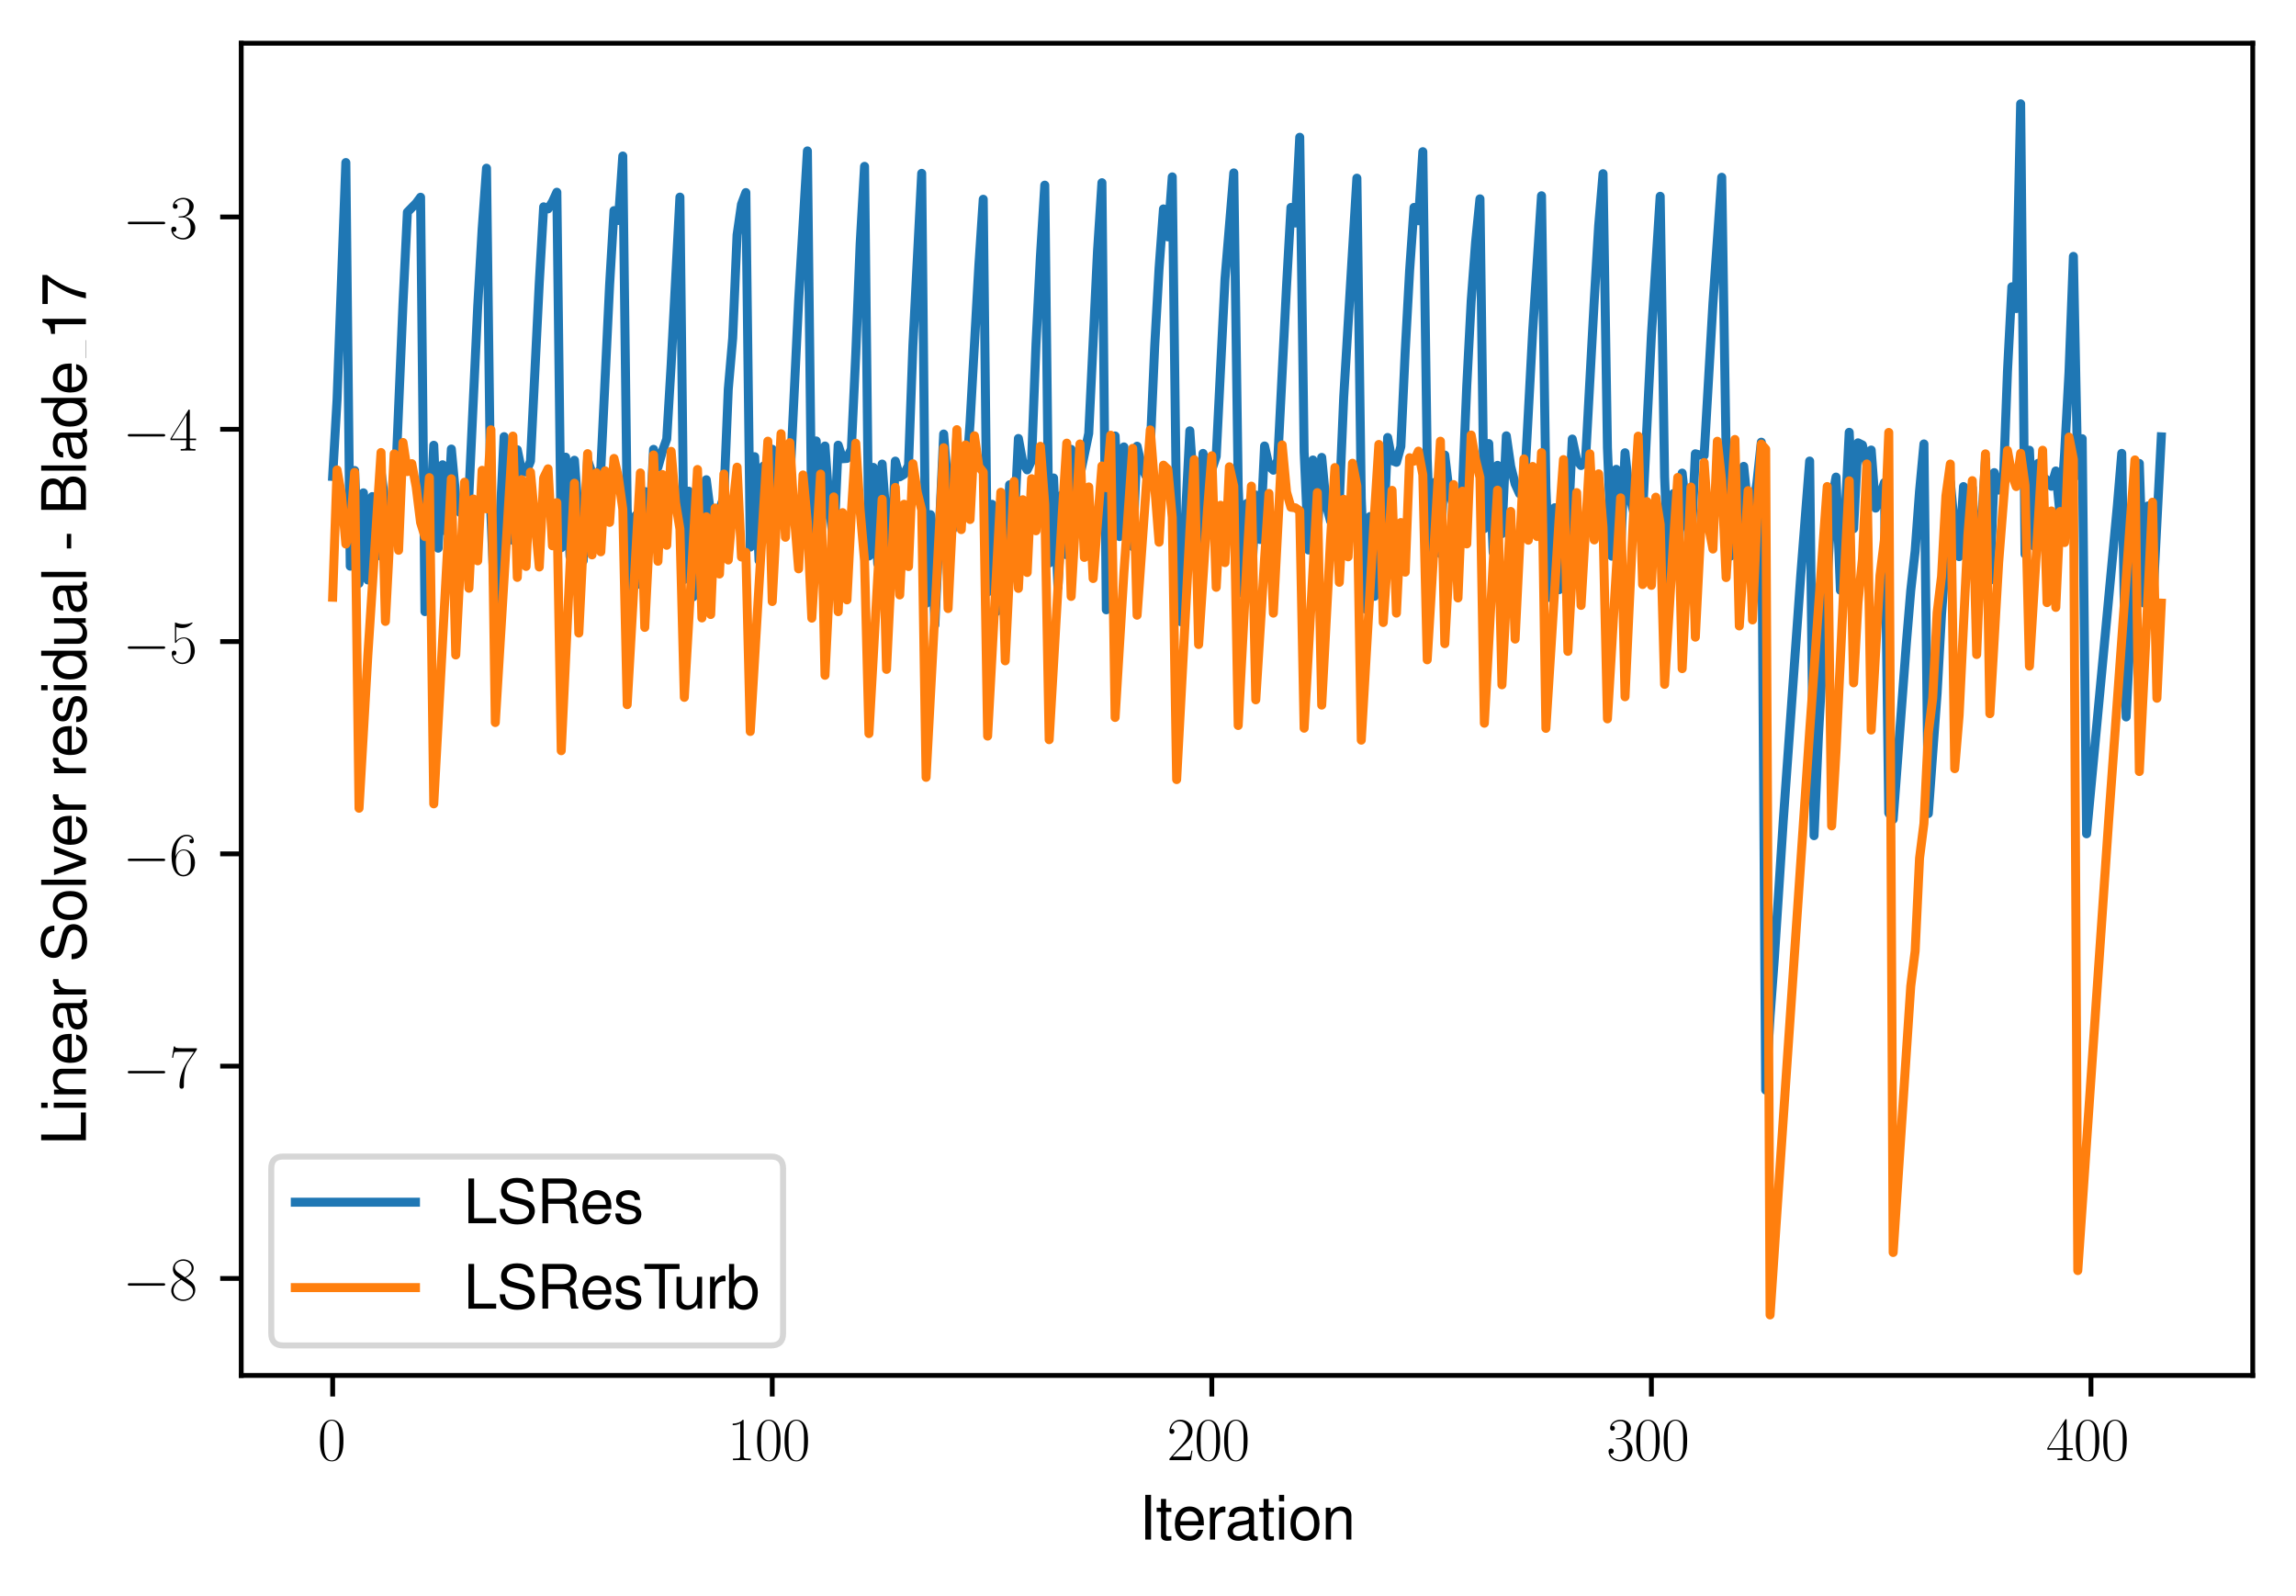 <?xml version="1.0" encoding="utf-8" standalone="no"?>
<!DOCTYPE svg PUBLIC "-//W3C//DTD SVG 1.1//EN"
  "http://www.w3.org/Graphics/SVG/1.1/DTD/svg11.dtd">
<svg xmlns:xlink="http://www.w3.org/1999/xlink" width="382.15pt" height="265.601pt" viewBox="0 0 382.15 265.601" xmlns="http://www.w3.org/2000/svg" version="1.1">
 <defs>
  <style type="text/css">*{stroke-linejoin: round; stroke-linecap: butt}</style>
 </defs>
 <g id="figure_1">
  <g id="patch_1">
   <path d="M 0 265.601 
L 382.15 265.601 
L 382.15 -0 
L 0 -0 
z
" style="fill: #ffffff"/>
  </g>
  <g id="axes_1">
   <g id="patch_2">
    <path d="M 40.15 228.96 
L 374.95 228.96 
L 374.95 7.2 
L 40.15 7.2 
z
" style="fill: #ffffff"/>
   </g>
   <g id="matplotlib.axis_1">
    <g id="xtick_1">
     <g id="line2d_1">
      <defs>
       <path id="m5932257d0e" d="M 0 0 
L 0 3.5 
" style="stroke: #000000; stroke-width: 0.8"/>
      </defs>
      <g>
       <use xlink:href="#m5932257d0e" x="55.369" y="228.96" style="stroke: #000000; stroke-width: 0.8"/>
      </g>
     </g>
     <g id="text_1">
      <!-- $\mathdefault{0}$ -->
      <g transform="translate(52.878 243.058) scale(0.1 -0.1)">
       <defs>
        <path id="CMR17-30" d="M 2688 2038 
C 2688 2430 2682 3099 2413 3613 
C 2176 4063 1798 4224 1466 4224 
C 1158 4224 768 4082 525 3620 
C 269 3137 243 2539 243 2038 
C 243 1671 250 1112 448 623 
C 723 -39 1216 -128 1466 -128 
C 1760 -128 2208 -7 2470 604 
C 2662 1048 2688 1568 2688 2038 
z
M 1466 -26 
C 1056 -26 813 328 723 816 
C 653 1196 653 1749 653 2109 
C 653 2604 653 3015 736 3407 
C 858 3954 1216 4121 1466 4121 
C 1728 4121 2067 3947 2189 3420 
C 2272 3054 2278 2623 2278 2109 
C 2278 1691 2278 1176 2202 797 
C 2067 96 1690 -26 1466 -26 
z
" transform="scale(0.016)"/>
       </defs>
       <use xlink:href="#CMR17-30" transform="scale(0.996)"/>
      </g>
     </g>
    </g>
    <g id="xtick_2">
     <g id="line2d_2">
      <g>
       <use xlink:href="#m5932257d0e" x="128.533" y="228.96" style="stroke: #000000; stroke-width: 0.8"/>
      </g>
     </g>
     <g id="text_2">
      <!-- $\mathdefault{100}$ -->
      <g transform="translate(121.061 243.058) scale(0.1 -0.1)">
       <defs>
        <path id="CMR17-31" d="M 1702 4083 
C 1702 4217 1696 4224 1606 4224 
C 1357 3927 979 3833 621 3820 
C 602 3820 570 3820 563 3808 
C 557 3795 557 3782 557 3648 
C 755 3648 1088 3686 1344 3839 
L 1344 467 
C 1344 243 1331 166 781 166 
L 589 166 
L 589 0 
C 896 6 1216 12 1523 12 
C 1830 12 2150 6 2458 0 
L 2458 166 
L 2266 166 
C 1715 166 1702 236 1702 467 
L 1702 4083 
z
" transform="scale(0.016)"/>
       </defs>
       <use xlink:href="#CMR17-31" transform="scale(0.996)"/>
       <use xlink:href="#CMR17-30" transform="translate(45.69 0) scale(0.996)"/>
       <use xlink:href="#CMR17-30" transform="translate(91.381 0) scale(0.996)"/>
      </g>
     </g>
    </g>
    <g id="xtick_3">
     <g id="line2d_3">
      <g>
       <use xlink:href="#m5932257d0e" x="201.697" y="228.96" style="stroke: #000000; stroke-width: 0.8"/>
      </g>
     </g>
     <g id="text_3">
      <!-- $\mathdefault{200}$ -->
      <g transform="translate(194.225 243.058) scale(0.1 -0.1)">
       <defs>
        <path id="CMR17-32" d="M 2669 990 
L 2554 990 
C 2490 537 2438 460 2413 422 
C 2381 371 1920 371 1830 371 
L 602 371 
C 832 620 1280 1073 1824 1596 
C 2214 1966 2669 2400 2669 3033 
C 2669 3788 2067 4224 1395 4224 
C 691 4224 262 3603 262 3027 
C 262 2777 448 2745 525 2745 
C 589 2745 781 2783 781 3007 
C 781 3206 614 3264 525 3264 
C 486 3264 448 3257 422 3244 
C 544 3788 915 4057 1306 4057 
C 1862 4057 2227 3616 2227 3033 
C 2227 2477 1901 1998 1536 1583 
L 262 147 
L 262 0 
L 2515 0 
L 2669 990 
z
" transform="scale(0.016)"/>
       </defs>
       <use xlink:href="#CMR17-32" transform="scale(0.996)"/>
       <use xlink:href="#CMR17-30" transform="translate(45.69 0) scale(0.996)"/>
       <use xlink:href="#CMR17-30" transform="translate(91.381 0) scale(0.996)"/>
      </g>
     </g>
    </g>
    <g id="xtick_4">
     <g id="line2d_4">
      <g>
       <use xlink:href="#m5932257d0e" x="274.862" y="228.96" style="stroke: #000000; stroke-width: 0.8"/>
      </g>
     </g>
     <g id="text_4">
      <!-- $\mathdefault{300}$ -->
      <g transform="translate(267.39 243.058) scale(0.1 -0.1)">
       <defs>
        <path id="CMR17-33" d="M 1414 2176 
C 1984 2176 2234 1673 2234 1094 
C 2234 322 1824 25 1453 25 
C 1114 25 563 193 390 691 
C 422 678 454 678 486 678 
C 640 678 755 780 755 947 
C 755 1132 614 1216 486 1216 
C 378 1216 211 1164 211 927 
C 211 335 787 -128 1466 -128 
C 2176 -128 2720 432 2720 1087 
C 2720 1718 2208 2176 1600 2246 
C 2086 2347 2554 2776 2554 3353 
C 2554 3856 2048 4224 1472 4224 
C 890 4224 378 3862 378 3347 
C 378 3123 544 3084 627 3084 
C 762 3084 877 3167 877 3334 
C 877 3500 762 3584 627 3584 
C 602 3584 570 3584 544 3571 
C 730 3999 1235 4076 1459 4076 
C 1683 4076 2106 3966 2106 3347 
C 2106 3167 2080 2851 1862 2574 
C 1670 2329 1453 2316 1242 2297 
C 1210 2297 1062 2284 1037 2284 
C 992 2278 966 2272 966 2227 
C 966 2182 973 2176 1101 2176 
L 1414 2176 
z
" transform="scale(0.016)"/>
       </defs>
       <use xlink:href="#CMR17-33" transform="scale(0.996)"/>
       <use xlink:href="#CMR17-30" transform="translate(45.69 0) scale(0.996)"/>
       <use xlink:href="#CMR17-30" transform="translate(91.381 0) scale(0.996)"/>
      </g>
     </g>
    </g>
    <g id="xtick_5">
     <g id="line2d_5">
      <g>
       <use xlink:href="#m5932257d0e" x="348.026" y="228.96" style="stroke: #000000; stroke-width: 0.8"/>
      </g>
     </g>
     <g id="text_5">
      <!-- $\mathdefault{400}$ -->
      <g transform="translate(340.554 243.058) scale(0.1 -0.1)">
       <defs>
        <path id="CMR17-34" d="M 2150 4147 
C 2150 4281 2144 4288 2029 4288 
L 128 1254 
L 128 1088 
L 1779 1088 
L 1779 460 
C 1779 230 1766 166 1318 166 
L 1197 166 
L 1197 0 
C 1402 12 1747 12 1965 12 
C 2182 12 2528 12 2733 0 
L 2733 166 
L 2611 166 
C 2163 166 2150 230 2150 460 
L 2150 1088 
L 2803 1088 
L 2803 1254 
L 2150 1254 
L 2150 4147 
z
M 1798 3723 
L 1798 1254 
L 256 1254 
L 1798 3723 
z
" transform="scale(0.016)"/>
       </defs>
       <use xlink:href="#CMR17-34" transform="scale(0.996)"/>
       <use xlink:href="#CMR17-30" transform="translate(45.69 0) scale(0.996)"/>
       <use xlink:href="#CMR17-30" transform="translate(91.381 0) scale(0.996)"/>
      </g>
     </g>
    </g>
    <g id="text_6">
     <!-- Iteration -->
     <g transform="translate(189.603 256.279) scale(0.1 -0.1)">
      <defs>
       <path id="NimbusSanL-Regu-49" d="M 1242 4672 
L 640 4672 
L 640 0 
L 1242 0 
L 1242 4672 
z
" transform="scale(0.016)"/>
       <path id="NimbusSanL-Regu-74" d="M 1626 3328 
L 1075 3328 
L 1075 4249 
L 544 4249 
L 544 3328 
L 90 3328 
L 90 2892 
L 544 2892 
L 544 402 
C 544 64 774 -128 1190 -128 
C 1318 -128 1446 -116 1626 -84 
L 1626 364 
C 1555 345 1472 339 1370 339 
C 1139 339 1075 402 1075 634 
L 1075 2892 
L 1626 2892 
L 1626 3328 
z
" transform="scale(0.016)"/>
       <path id="NimbusSanL-Regu-65" d="M 3283 1484 
C 3283 1998 3245 2311 3149 2565 
C 2931 3123 2419 3456 1792 3456 
C 858 3456 256 2734 256 1619 
C 256 545 838 -128 1779 -128 
C 2547 -128 3078 307 3213 1018 
L 2675 1018 
C 2528 588 2227 364 1798 364 
C 1459 364 1171 514 992 787 
C 864 974 819 1161 813 1484 
L 3283 1484 
z
M 826 1920 
C 870 2552 1248 2963 1786 2963 
C 2310 2963 2714 2519 2714 1959 
C 2714 1946 2714 1933 2707 1920 
L 826 1920 
z
" transform="scale(0.016)"/>
       <path id="NimbusSanL-Regu-72" d="M 442 3328 
L 442 0 
L 979 0 
L 979 1727 
C 979 2203 1101 2514 1357 2698 
C 1523 2819 1683 2857 2054 2863 
L 2054 3404 
C 1965 3449 1920 3456 1850 3456 
C 1504 3456 1242 3251 934 2750 
L 934 3328 
L 442 3328 
z
" transform="scale(0.016)"/>
       <path id="NimbusSanL-Regu-61" d="M 3424 332 
C 3366 320 3341 320 3309 320 
C 3123 320 3021 415 3021 581 
L 3021 2542 
C 3021 3135 2586 3456 1760 3456 
C 1274 3456 870 3315 646 3065 
C 493 2893 429 2702 416 2370 
L 954 2370 
C 998 2778 1242 2963 1741 2963 
C 2221 2963 2490 2784 2490 2466 
L 2490 2326 
C 2490 2103 2355 2007 1933 1956 
C 1178 1861 1062 1835 858 1753 
C 467 1593 269 1294 269 861 
C 269 256 691 -128 1370 -128 
C 1792 -128 2131 19 2509 364 
C 2547 25 2714 -128 3059 -128 
C 3168 -128 3251 -116 3424 -71 
L 3424 332 
z
M 2490 1071 
C 2490 893 2438 785 2278 638 
C 2061 441 1798 339 1485 339 
C 1069 339 826 536 826 874 
C 826 1224 1062 1402 1632 1485 
C 2195 1562 2310 1587 2490 1670 
L 2490 1071 
z
" transform="scale(0.016)"/>
       <path id="NimbusSanL-Regu-69" d="M 960 3358 
L 429 3358 
L 429 0 
L 960 0 
L 960 3358 
z
M 960 4672 
L 422 4672 
L 422 3999 
L 960 3999 
L 960 4672 
z
" transform="scale(0.016)"/>
       <path id="NimbusSanL-Regu-6f" d="M 1741 3456 
C 800 3456 230 2784 230 1663 
C 230 543 794 -128 1747 -128 
C 2688 -128 3264 543 3264 1638 
C 3264 2791 2707 3456 1741 3456 
z
M 1747 2963 
C 2349 2963 2707 2472 2707 1644 
C 2707 861 2336 364 1747 364 
C 1152 364 787 855 787 1663 
C 787 2466 1152 2963 1747 2963 
z
" transform="scale(0.016)"/>
       <path id="NimbusSanL-Regu-6e" d="M 448 3328 
L 448 0 
L 986 0 
L 986 1835 
C 986 2539 1344 2988 1894 2988 
C 2317 2988 2586 2732 2586 2328 
L 2586 0 
L 3117 0 
L 3117 2539 
C 3117 3097 2701 3456 2054 3456 
C 1555 3456 1235 3263 941 2796 
L 941 3328 
L 448 3328 
z
" transform="scale(0.016)"/>
      </defs>
      <use xlink:href="#NimbusSanL-Regu-49" transform="scale(0.996)"/>
      <use xlink:href="#NimbusSanL-Regu-74" transform="translate(27.695 0) scale(0.996)"/>
      <use xlink:href="#NimbusSanL-Regu-65" transform="translate(55.39 0) scale(0.996)"/>
      <use xlink:href="#NimbusSanL-Regu-72" transform="translate(110.782 0) scale(0.996)"/>
      <use xlink:href="#NimbusSanL-Regu-61" transform="translate(142.961 0) scale(0.996)"/>
      <use xlink:href="#NimbusSanL-Regu-74" transform="translate(198.353 0) scale(0.996)"/>
      <use xlink:href="#NimbusSanL-Regu-69" transform="translate(226.048 0) scale(0.996)"/>
      <use xlink:href="#NimbusSanL-Regu-6f" transform="translate(248.165 0) scale(0.996)"/>
      <use xlink:href="#NimbusSanL-Regu-6e" transform="translate(303.556 0) scale(0.996)"/>
     </g>
    </g>
   </g>
   <g id="matplotlib.axis_2">
    <g id="ytick_1">
     <g id="line2d_6">
      <defs>
       <path id="m89f08a529b" d="M 0 0 
L -3.5 0 
" style="stroke: #000000; stroke-width: 0.8"/>
      </defs>
      <g>
       <use xlink:href="#m89f08a529b" x="40.15" y="212.81" style="stroke: #000000; stroke-width: 0.8"/>
      </g>
     </g>
     <g id="text_7">
      <!-- $\mathdefault{−8}$ -->
      <g transform="translate(20.42 216.359) scale(0.1 -0.1)">
       <defs>
        <path id="CMSY10-0" d="M 4218 1472 
C 4326 1472 4442 1472 4442 1600 
C 4442 1728 4326 1728 4218 1728 
L 755 1728 
C 646 1728 531 1728 531 1600 
C 531 1472 646 1472 755 1472 
L 4218 1472 
z
" transform="scale(0.016)"/>
        <path id="CMR17-38" d="M 1741 2289 
C 2144 2494 2554 2803 2554 3298 
C 2554 3884 1990 4224 1472 4224 
C 890 4224 378 3800 378 3215 
C 378 3054 416 2777 666 2533 
C 730 2469 998 2276 1171 2154 
C 883 2006 211 1652 211 945 
C 211 282 838 -128 1459 -128 
C 2144 -128 2720 366 2720 1022 
C 2720 1607 2330 1877 2074 2051 
L 1741 2289 
z
M 902 2855 
C 851 2887 595 3086 595 3388 
C 595 3781 998 4076 1459 4076 
C 1965 4076 2336 3716 2336 3298 
C 2336 2700 1670 2359 1638 2359 
C 1632 2359 1626 2359 1574 2398 
L 902 2855 
z
M 2080 1536 
C 2176 1466 2483 1253 2483 861 
C 2483 385 2010 25 1472 25 
C 890 25 448 443 448 951 
C 448 1459 838 1884 1280 2083 
L 2080 1536 
z
" transform="scale(0.016)"/>
       </defs>
       <use xlink:href="#CMSY10-0" transform="scale(0.996)"/>
       <use xlink:href="#CMR17-38" transform="translate(77.487 0) scale(0.996)"/>
      </g>
     </g>
    </g>
    <g id="ytick_2">
     <g id="line2d_7">
      <g>
       <use xlink:href="#m89f08a529b" x="40.15" y="177.471" style="stroke: #000000; stroke-width: 0.8"/>
      </g>
     </g>
     <g id="text_8">
      <!-- $\mathdefault{−7}$ -->
      <g transform="translate(20.42 181.021) scale(0.1 -0.1)">
       <defs>
        <path id="CMR17-37" d="M 2886 3955 
L 2886 4096 
L 1382 4096 
C 634 4096 621 4166 595 4288 
L 480 4288 
L 294 3104 
L 410 3104 
C 429 3226 474 3552 550 3673 
C 589 3724 1062 3724 1171 3724 
L 2579 3724 
L 1869 2670 
C 1395 1961 1069 1003 1069 166 
C 1069 89 1069 -128 1299 -128 
C 1530 -128 1530 89 1530 172 
L 1530 466 
C 1530 1514 1709 2204 2003 2644 
L 2886 3955 
z
" transform="scale(0.016)"/>
       </defs>
       <use xlink:href="#CMSY10-0" transform="scale(0.996)"/>
       <use xlink:href="#CMR17-37" transform="translate(77.487 0) scale(0.996)"/>
      </g>
     </g>
    </g>
    <g id="ytick_3">
     <g id="line2d_8">
      <g>
       <use xlink:href="#m89f08a529b" x="40.15" y="142.133" style="stroke: #000000; stroke-width: 0.8"/>
      </g>
     </g>
     <g id="text_9">
      <!-- $\mathdefault{−6}$ -->
      <g transform="translate(20.42 145.682) scale(0.1 -0.1)">
       <defs>
        <path id="CMR17-36" d="M 678 2198 
C 678 3712 1395 4076 1811 4076 
C 1946 4076 2272 4049 2400 3782 
C 2298 3782 2106 3782 2106 3558 
C 2106 3385 2246 3328 2336 3328 
C 2394 3328 2566 3353 2566 3571 
C 2566 3987 2246 4224 1805 4224 
C 1043 4224 243 3411 243 2011 
C 243 257 966 -128 1478 -128 
C 2099 -128 2688 431 2688 1295 
C 2688 2101 2170 2688 1517 2688 
C 1126 2688 838 2430 678 1979 
L 678 2198 
z
M 1478 25 
C 691 25 691 1212 691 1450 
C 691 1914 909 2585 1504 2585 
C 1613 2585 1926 2585 2138 2140 
C 2253 1889 2253 1624 2253 1302 
C 2253 954 2253 696 2118 438 
C 1978 173 1773 25 1478 25 
z
" transform="scale(0.016)"/>
       </defs>
       <use xlink:href="#CMSY10-0" transform="scale(0.996)"/>
       <use xlink:href="#CMR17-36" transform="translate(77.487 0) scale(0.996)"/>
      </g>
     </g>
    </g>
    <g id="ytick_4">
     <g id="line2d_9">
      <g>
       <use xlink:href="#m89f08a529b" x="40.15" y="106.795" style="stroke: #000000; stroke-width: 0.8"/>
      </g>
     </g>
     <g id="text_10">
      <!-- $\mathdefault{−5}$ -->
      <g transform="translate(20.42 110.344) scale(0.1 -0.1)">
       <defs>
        <path id="CMR17-35" d="M 730 3750 
C 794 3724 1056 3641 1325 3641 
C 1920 3641 2246 3961 2432 4140 
C 2432 4191 2432 4224 2394 4224 
C 2387 4224 2374 4224 2323 4198 
C 2099 4102 1837 4032 1517 4032 
C 1325 4032 1037 4055 723 4191 
C 653 4224 640 4224 634 4224 
C 602 4224 595 4217 595 4090 
L 595 2231 
C 595 2113 595 2080 659 2080 
C 691 2080 704 2093 736 2139 
C 941 2435 1222 2560 1542 2560 
C 1766 2560 2246 2415 2246 1293 
C 2246 1087 2246 716 2054 422 
C 1894 159 1645 25 1370 25 
C 947 25 518 319 403 812 
C 429 806 480 793 506 793 
C 589 793 749 838 749 1036 
C 749 1209 627 1280 506 1280 
C 358 1280 262 1190 262 1011 
C 262 454 704 -128 1382 -128 
C 2042 -128 2669 441 2669 1267 
C 2669 2054 2170 2662 1549 2662 
C 1222 2662 947 2540 730 2304 
L 730 3750 
z
" transform="scale(0.016)"/>
       </defs>
       <use xlink:href="#CMSY10-0" transform="scale(0.996)"/>
       <use xlink:href="#CMR17-35" transform="translate(77.487 0) scale(0.996)"/>
      </g>
     </g>
    </g>
    <g id="ytick_5">
     <g id="line2d_10">
      <g>
       <use xlink:href="#m89f08a529b" x="40.15" y="71.457" style="stroke: #000000; stroke-width: 0.8"/>
      </g>
     </g>
     <g id="text_11">
      <!-- $\mathdefault{−4}$ -->
      <g transform="translate(20.42 75.006) scale(0.1 -0.1)">
       <use xlink:href="#CMSY10-0" transform="scale(0.996)"/>
       <use xlink:href="#CMR17-34" transform="translate(77.487 0) scale(0.996)"/>
      </g>
     </g>
    </g>
    <g id="ytick_6">
     <g id="line2d_11">
      <g>
       <use xlink:href="#m89f08a529b" x="40.15" y="36.118" style="stroke: #000000; stroke-width: 0.8"/>
      </g>
     </g>
     <g id="text_12">
      <!-- $\mathdefault{−3}$ -->
      <g transform="translate(20.42 39.667) scale(0.1 -0.1)">
       <use xlink:href="#CMSY10-0" transform="scale(0.996)"/>
       <use xlink:href="#CMR17-33" transform="translate(77.487 0) scale(0.996)"/>
      </g>
     </g>
    </g>
    <g id="text_13">
     <!-- Linear Solver residual - Blade_17 -->
     <g transform="translate(14.298 190.622) rotate(-90) scale(0.1 -0.1)">
      <defs>
       <path id="NimbusSanL-Regu-4c" d="M 1107 4672 
L 512 4672 
L 512 0 
L 3411 0 
L 3411 524 
L 1107 524 
L 1107 4672 
z
" transform="scale(0.016)"/>
       <path id="NimbusSanL-Regu-53" d="M 3814 3295 
C 3808 4204 3181 4736 2106 4736 
C 1082 4736 448 4211 448 3372 
C 448 2806 749 2450 1363 2291 
L 2522 1986 
C 3110 1833 3379 1598 3379 1236 
C 3379 988 3245 733 3046 593 
C 2861 466 2566 396 2189 396 
C 1683 396 1338 517 1114 784 
C 941 988 864 1210 870 1496 
L 307 1496 
C 314 1070 397 790 582 536 
C 902 102 1440 -128 2150 -128 
C 2707 -128 3162 0 3462 230 
C 3776 479 3974 892 3974 1293 
C 3974 1865 3616 2284 2982 2456 
L 1811 2768 
C 1248 2920 1043 3098 1043 3454 
C 1043 3925 1459 4236 2086 4236 
C 2829 4236 3245 3899 3251 3295 
L 3814 3295 
z
" transform="scale(0.016)"/>
       <path id="NimbusSanL-Regu-6c" d="M 973 4672 
L 435 4672 
L 435 0 
L 973 0 
L 973 4672 
z
" transform="scale(0.016)"/>
       <path id="NimbusSanL-Regu-76" d="M 1824 0 
L 3110 3328 
L 2509 3328 
L 1562 629 
L 666 3328 
L 64 3328 
L 1242 0 
L 1824 0 
z
" transform="scale(0.016)"/>
       <path id="NimbusSanL-Regu-73" d="M 2803 2428 
C 2797 3084 2362 3456 1587 3456 
C 806 3456 301 3052 301 2434 
C 301 1912 570 1663 1363 1472 
L 1862 1351 
C 2234 1262 2381 1129 2381 887 
C 2381 574 2067 364 1600 364 
C 1312 364 1069 447 934 587 
C 851 683 813 778 781 1014 
L 218 1014 
C 243 243 678 -128 1555 -128 
C 2400 -128 2938 288 2938 931 
C 2938 1428 2656 1702 1990 1861 
L 1478 1982 
C 1043 2084 858 2224 858 2459 
C 858 2765 1133 2963 1568 2963 
C 1997 2963 2227 2778 2240 2428 
L 2803 2428 
z
" transform="scale(0.016)"/>
       <path id="NimbusSanL-Regu-64" d="M 3168 4672 
L 2637 4672 
L 2637 2937 
C 2413 3276 2054 3456 1606 3456 
C 736 3456 166 2759 166 1695 
C 166 568 723 -128 1626 -128 
C 2086 -128 2406 44 2694 460 
L 2694 19 
L 3168 19 
L 3168 4672 
z
M 1696 2956 
C 2272 2956 2637 2447 2637 1651 
C 2637 880 2266 371 1702 371 
C 1114 371 723 887 723 1663 
C 723 2440 1114 2956 1696 2956 
z
" transform="scale(0.016)"/>
       <path id="NimbusSanL-Regu-75" d="M 3085 19 
L 3085 3328 
L 2554 3328 
L 2554 1454 
C 2554 780 2195 339 1638 339 
C 1216 339 947 591 947 988 
L 947 3328 
L 416 3328 
L 416 780 
C 416 230 832 -128 1485 -128 
C 1978 -128 2291 44 2605 484 
L 2605 19 
L 3085 19 
z
" transform="scale(0.016)"/>
       <path id="NimbusSanL-Regu-2d" d="M 1818 1996 
L 294 1996 
L 294 1536 
L 1818 1536 
L 1818 1996 
z
" transform="scale(0.016)"/>
       <path id="NimbusSanL-Regu-42" d="M 506 0 
L 2611 0 
C 3053 0 3379 121 3629 390 
C 3859 632 3987 961 3987 1321 
C 3987 1878 3731 2214 3136 2444 
C 3558 2643 3782 2994 3782 3476 
C 3782 3821 3654 4127 3411 4345 
C 3168 4569 2848 4672 2400 4672 
L 506 4672 
L 506 0 
z
M 1101 2636 
L 1101 4147 
L 2253 4147 
C 2586 4147 2771 4101 2931 3977 
C 3098 3847 3187 3652 3187 3391 
C 3187 3138 3098 2936 2931 2806 
C 2771 2682 2586 2636 2253 2636 
L 1101 2636 
z
M 1101 524 
L 1101 2112 
L 2554 2112 
C 2842 2112 3034 2042 3174 1890 
C 3315 1745 3392 1542 3392 1315 
C 3392 1093 3315 891 3174 746 
C 3034 594 2842 524 2554 524 
L 1101 524 
z
" transform="scale(0.016)"/>
       <path id="NimbusSanL-Regu-31" d="M 1658 3232 
L 1658 0 
L 2221 0 
L 2221 4537 
L 1850 4537 
C 1651 3840 1523 3744 653 3635 
L 653 3232 
L 1658 3232 
z
" transform="scale(0.016)"/>
       <path id="NimbusSanL-Regu-37" d="M 3328 4544 
L 294 4544 
L 294 3987 
L 2746 3987 
C 1664 2442 1222 1493 883 0 
L 1485 0 
C 1734 1454 2304 2704 3328 4070 
L 3328 4544 
z
" transform="scale(0.016)"/>
      </defs>
      <use xlink:href="#NimbusSanL-Regu-4c" transform="scale(0.996)"/>
      <use xlink:href="#NimbusSanL-Regu-69" transform="translate(55.392 0) scale(0.996)"/>
      <use xlink:href="#NimbusSanL-Regu-6e" transform="translate(77.508 0) scale(0.996)"/>
      <use xlink:href="#NimbusSanL-Regu-65" transform="translate(132.9 0) scale(0.996)"/>
      <use xlink:href="#NimbusSanL-Regu-61" transform="translate(188.292 0) scale(0.996)"/>
      <use xlink:href="#NimbusSanL-Regu-72" transform="translate(243.683 0) scale(0.996)"/>
      <use xlink:href="#NimbusSanL-Regu-53" transform="translate(304.554 0) scale(0.996)"/>
      <use xlink:href="#NimbusSanL-Regu-6f" transform="translate(371.004 0) scale(0.996)"/>
      <use xlink:href="#NimbusSanL-Regu-6c" transform="translate(426.396 0) scale(0.996)"/>
      <use xlink:href="#NimbusSanL-Regu-76" transform="translate(448.512 0) scale(0.996)"/>
      <use xlink:href="#NimbusSanL-Regu-65" transform="translate(495.835 0) scale(0.996)"/>
      <use xlink:href="#NimbusSanL-Regu-72" transform="translate(551.227 0) scale(0.996)"/>
      <use xlink:href="#NimbusSanL-Regu-72" transform="translate(612.097 0) scale(0.996)"/>
      <use xlink:href="#NimbusSanL-Regu-65" transform="translate(645.272 0) scale(0.996)"/>
      <use xlink:href="#NimbusSanL-Regu-73" transform="translate(700.664 0) scale(0.996)"/>
      <use xlink:href="#NimbusSanL-Regu-69" transform="translate(750.477 0) scale(0.996)"/>
      <use xlink:href="#NimbusSanL-Regu-64" transform="translate(772.594 0) scale(0.996)"/>
      <use xlink:href="#NimbusSanL-Regu-75" transform="translate(827.986 0) scale(0.996)"/>
      <use xlink:href="#NimbusSanL-Regu-61" transform="translate(883.377 0) scale(0.996)"/>
      <use xlink:href="#NimbusSanL-Regu-6c" transform="translate(938.769 0) scale(0.996)"/>
      <use xlink:href="#NimbusSanL-Regu-2d" transform="translate(988.581 0) scale(0.996)"/>
      <use xlink:href="#NimbusSanL-Regu-42" transform="translate(1049.451 0) scale(0.996)"/>
      <use xlink:href="#NimbusSanL-Regu-6c" transform="translate(1115.901 0) scale(0.996)"/>
      <use xlink:href="#NimbusSanL-Regu-61" transform="translate(1138.018 0) scale(0.996)"/>
      <use xlink:href="#NimbusSanL-Regu-64" transform="translate(1193.41 0) scale(0.996)"/>
      <use xlink:href="#NimbusSanL-Regu-65" transform="translate(1248.801 0) scale(0.996)"/>
      <use xlink:href="#NimbusSanL-Regu-31" transform="translate(1340.059 0) scale(0.996)"/>
      <use xlink:href="#NimbusSanL-Regu-37" transform="translate(1395.45 0) scale(0.996)"/>
      <path d="M 1310.17 0 
L 1340.059 0 
L 1340.059 0.399 
L 1310.17 0.399 
L 1310.17 0 
z
"/>
     </g>
    </g>
   </g>
   <g id="line2d_12">
    <path d="M 55.369 79.302 
L 56.1 66.524 
L 57.563 27.06 
L 58.295 94.246 
L 59.027 78.322 
L 59.758 97.102 
L 60.49 82.038 
L 61.222 96.541 
L 61.953 82.66 
L 62.685 92.596 
L 63.417 78.519 
L 64.148 84.13 
L 64.88 86.14 
L 65.612 85.276 
L 67.075 50.51 
L 67.807 35.32 
L 69.27 33.824 
L 70.001 32.833 
L 70.733 101.81 
L 72.196 74.118 
L 72.928 91.25 
L 73.66 77.364 
L 74.391 88.534 
L 75.123 74.75 
L 75.855 82.635 
L 76.586 85.309 
L 77.318 84.311 
L 78.05 82.206 
L 79.513 51.005 
L 80.244 38.249 
L 80.976 28.001 
L 81.708 85.668 
L 82.439 102.657 
L 83.903 72.686 
L 84.634 82.862 
L 85.366 89.944 
L 86.098 74.863 
L 86.829 78.404 
L 87.561 78.576 
L 88.293 76.767 
L 89.756 47.099 
L 90.487 34.428 
L 91.219 34.771 
L 91.951 33.595 
L 92.682 31.999 
L 93.414 91.179 
L 94.146 76.098 
L 94.877 92.657 
L 95.609 76.614 
L 96.341 86.569 
L 97.072 93.347 
L 97.804 76.581 
L 98.536 78.784 
L 99.267 78.945 
L 99.999 78.048 
L 101.462 47.462 
L 102.194 35.061 
L 102.925 36.705 
L 103.657 25.972 
L 104.389 84.572 
L 105.12 102.298 
L 105.852 85.788 
L 106.584 97.292 
L 107.315 81.818 
L 108.047 89.44 
L 108.779 74.801 
L 109.51 77.767 
L 110.242 75.147 
L 110.973 73.085 
L 111.705 60.756 
L 113.168 32.811 
L 113.9 96.46 
L 114.632 81.762 
L 115.363 99.349 
L 116.095 84.558 
L 116.827 96.254 
L 117.558 79.856 
L 118.29 85.646 
L 119.022 85.918 
L 119.753 84.857 
L 120.485 82.745 
L 121.216 64.793 
L 121.948 56.303 
L 122.68 39.095 
L 123.411 34.016 
L 124.143 32.054 
L 124.875 91.065 
L 125.606 76.021 
L 126.338 93.319 
L 127.07 77.585 
L 127.801 89.671 
L 128.533 74.787 
L 129.265 82.051 
L 129.996 81.817 
L 131.459 80.564 
L 132.923 50.085 
L 134.386 25.123 
L 135.118 88.067 
L 135.849 73.4 
L 136.581 90.222 
L 137.313 74.245 
L 138.044 84.263 
L 138.776 90.656 
L 139.508 74.104 
L 140.239 76.361 
L 140.971 76.309 
L 141.702 74.75 
L 142.434 58.977 
L 143.166 40.603 
L 143.897 27.693 
L 144.629 92.554 
L 145.361 77.803 
L 146.092 93.845 
L 146.824 77.247 
L 147.556 87.2 
L 148.287 93.818 
L 149.019 76.757 
L 149.751 79.378 
L 150.482 78.936 
L 151.214 77.477 
L 151.945 57.482 
L 153.409 28.857 
L 154.14 100.439 
L 154.872 85.671 
L 155.604 104.042 
L 157.067 72.247 
L 157.799 81.611 
L 158.53 88.173 
L 159.262 72.832 
L 159.994 85.354 
L 160.725 80.596 
L 161.457 70.375 
L 162.92 44.226 
L 163.652 33.17 
L 164.383 98.562 
L 165.115 83.953 
L 165.847 101.816 
L 166.578 85.687 
L 167.31 96.686 
L 168.042 80.693 
L 168.773 88.126 
L 169.505 72.989 
L 170.237 76.982 
L 170.968 78.211 
L 171.7 76.675 
L 172.432 57.313 
L 173.163 42.786 
L 173.895 30.82 
L 174.626 93.725 
L 175.358 79.565 
L 176.09 97.75 
L 176.821 82.326 
L 177.553 92.359 
L 178.285 74.799 
L 179.016 79.694 
L 179.748 79.19 
L 181.211 72.141 
L 182.675 41.742 
L 183.406 30.415 
L 184.138 101.507 
L 185.601 72.57 
L 186.333 89.315 
L 187.064 74.394 
L 187.796 84.393 
L 188.528 90.986 
L 189.259 74.278 
L 189.991 77.458 
L 190.723 79.211 
L 191.454 74.482 
L 192.186 57.708 
L 192.918 44.648 
L 193.649 34.779 
L 194.381 39.431 
L 195.112 29.445 
L 195.844 86.939 
L 196.576 103.505 
L 197.307 86.024 
L 198.039 71.715 
L 198.771 82.76 
L 199.502 90.68 
L 200.234 75.474 
L 200.966 78.718 
L 201.697 78.195 
L 202.429 75.973 
L 203.892 46.436 
L 205.355 28.781 
L 206.087 80.931 
L 206.819 98.789 
L 207.55 83.794 
L 208.282 97.264 
L 209.014 82.407 
L 209.745 89.807 
L 210.477 74.239 
L 211.209 77.549 
L 211.94 78.268 
L 212.672 76.598 
L 214.135 47.618 
L 214.867 34.532 
L 215.598 37.125 
L 216.33 22.848 
L 217.062 75.233 
L 217.793 91.553 
L 218.525 76.571 
L 219.257 89.211 
L 219.988 76.139 
L 220.72 83.928 
L 221.452 86.723 
L 222.183 86.201 
L 222.915 83.494 
L 223.647 66.17 
L 225.841 29.66 
L 226.573 83.01 
L 227.305 101.412 
L 228.036 85.981 
L 228.768 99.263 
L 229.5 82.957 
L 230.231 89.923 
L 230.963 72.823 
L 231.695 76.658 
L 232.426 76.96 
L 233.158 74.324 
L 233.89 58.402 
L 234.621 45.011 
L 235.353 34.528 
L 236.084 36.742 
L 236.816 25.25 
L 237.548 76.411 
L 238.279 95.202 
L 239.011 80.171 
L 239.743 92.154 
L 240.474 75.748 
L 241.206 81.972 
L 241.938 84.175 
L 242.669 83.587 
L 243.401 81.704 
L 244.133 64.205 
L 244.864 50.162 
L 245.596 40.363 
L 246.327 33.1 
L 247.059 87.996 
L 247.791 73.833 
L 248.522 91.968 
L 249.254 77.46 
L 249.986 88.832 
L 250.717 72.547 
L 251.449 77.642 
L 252.181 80.542 
L 252.912 82.173 
L 253.644 82.498 
L 255.107 55.035 
L 256.57 32.587 
L 257.302 81.148 
L 258.034 99.486 
L 258.765 84.516 
L 259.497 98.155 
L 260.229 82.033 
L 260.96 88.823 
L 261.692 73.084 
L 262.424 76.563 
L 263.155 77.488 
L 263.887 76.763 
L 265.35 49.981 
L 266.082 37.588 
L 266.813 28.916 
L 267.545 74.515 
L 268.277 92.582 
L 269.008 78.125 
L 269.74 91.453 
L 270.472 75.365 
L 271.203 82.274 
L 271.935 85.372 
L 272.667 86.659 
L 273.398 85.547 
L 274.862 55.802 
L 276.325 32.676 
L 277.057 79.362 
L 277.788 97.057 
L 278.52 82.17 
L 279.251 94.46 
L 279.983 78.755 
L 280.715 85.655 
L 281.446 91.103 
L 282.178 75.534 
L 282.91 75.745 
L 283.641 75.818 
L 285.105 50.465 
L 286.568 29.508 
L 287.3 75.32 
L 288.031 92.569 
L 288.763 78.481 
L 289.494 92.025 
L 290.226 77.633 
L 290.958 84.793 
L 291.689 85.239 
L 292.421 80.357 
L 293.153 73.606 
L 293.884 181.451 
L 294.616 169.127 
L 295.348 159.206 
L 296.811 136.591 
L 299.737 95.535 
L 301.201 76.748 
L 301.932 139.105 
L 302.664 122.512 
L 304.859 83.529 
L 305.591 79.417 
L 306.322 98.258 
L 307.054 86.82 
L 307.786 71.965 
L 308.517 88.003 
L 309.249 73.712 
L 309.98 74.073 
L 310.712 77.275 
L 311.444 74.914 
L 312.175 84.579 
L 312.907 82.619 
L 313.639 80.338 
L 314.37 135.325 
L 315.102 136.391 
L 317.297 107.114 
L 318.029 98.307 
L 318.76 91.702 
L 319.492 81.735 
L 320.223 73.898 
L 320.955 135.424 
L 322.418 115.369 
L 323.15 102.3 
L 323.882 92.422 
L 324.613 80.221 
L 325.345 87.892 
L 326.077 92.656 
L 326.808 80.996 
L 327.54 91.431 
L 328.272 81.191 
L 329.003 97.812 
L 329.735 88.519 
L 330.466 76.51 
L 331.198 96.622 
L 331.93 78.67 
L 332.661 81.576 
L 333.393 81.55 
L 334.125 61.882 
L 334.856 47.739 
L 335.588 51.37 
L 336.32 17.28 
L 337.051 92.242 
L 337.783 74.946 
L 338.515 90.891 
L 339.246 77.113 
L 339.978 79.329 
L 340.709 79.926 
L 341.441 80.94 
L 342.173 78.399 
L 342.904 85.929 
L 343.636 75.481 
L 344.368 61.957 
L 345.099 42.681 
L 345.831 79.142 
L 346.563 73.027 
L 347.294 138.793 
L 352.416 84.186 
L 353.147 75.469 
L 353.879 119.344 
L 355.342 90.068 
L 356.074 77.139 
L 356.806 100.372 
L 357.537 84.21 
L 358.269 101.27 
L 359.732 72.719 
L 359.732 72.719 
" clip-path="url(#p1ba567ba73)" style="fill: none; stroke: #1f77b4; stroke-width: 1.5; stroke-linecap: square"/>
   </g>
   <g id="line2d_13">
    <path d="M 55.369 99.412 
L 56.1 78.224 
L 56.832 82.307 
L 57.563 90.561 
L 58.295 88.268 
L 59.027 78.628 
L 59.758 134.54 
L 61.222 109.132 
L 63.417 75.324 
L 64.148 103.44 
L 65.612 75.55 
L 66.343 91.601 
L 67.075 73.656 
L 67.807 78.502 
L 68.538 77.181 
L 69.27 81.038 
L 70.001 86.974 
L 70.733 89.326 
L 71.465 79.505 
L 72.196 133.81 
L 75.123 79.7 
L 75.855 109.026 
L 77.318 80.269 
L 78.05 97.922 
L 78.781 83.064 
L 79.513 93.354 
L 80.244 78.289 
L 80.976 84.708 
L 81.708 71.546 
L 82.439 120.273 
L 84.634 84.281 
L 85.366 72.593 
L 86.098 96.113 
L 86.829 79.849 
L 87.561 94.288 
L 88.293 78.596 
L 89.756 94.386 
L 90.487 79.553 
L 91.219 78.039 
L 91.951 90.85 
L 92.682 83.665 
L 93.414 124.963 
L 94.877 94.231 
L 95.609 80.438 
L 96.341 105.382 
L 97.804 75.512 
L 98.536 92.367 
L 99.267 78.702 
L 99.999 91.856 
L 100.73 78.383 
L 101.462 86.958 
L 102.194 76.312 
L 102.925 79.462 
L 103.657 84.752 
L 104.389 117.3 
L 106.584 78.725 
L 107.315 104.437 
L 108.779 75.737 
L 109.51 93.426 
L 110.242 78.984 
L 110.973 90.767 
L 111.705 75.134 
L 112.437 83.635 
L 113.168 88.069 
L 113.9 116.083 
L 116.095 78.15 
L 116.827 102.86 
L 117.558 86.024 
L 118.29 102.292 
L 119.022 84.566 
L 119.753 95.549 
L 120.485 78.91 
L 121.216 93.222 
L 121.948 84.698 
L 122.68 77.763 
L 123.411 92.723 
L 124.143 91.953 
L 124.875 121.759 
L 127.07 85.075 
L 127.801 73.439 
L 128.533 100.13 
L 129.996 72.199 
L 130.728 89.43 
L 131.459 73.682 
L 132.191 85.715 
L 132.923 94.69 
L 133.654 79.063 
L 134.386 87.021 
L 135.118 102.897 
L 136.581 78.916 
L 137.313 112.408 
L 138.776 82.721 
L 139.508 101.818 
L 140.239 85.335 
L 140.971 99.856 
L 141.702 85.387 
L 142.434 73.779 
L 143.166 84.999 
L 143.897 93.358 
L 144.629 122.11 
L 146.824 83.117 
L 147.556 111.423 
L 149.019 81.132 
L 149.751 99.033 
L 150.482 83.938 
L 151.214 94.309 
L 151.945 77.194 
L 152.677 81.968 
L 153.409 84.889 
L 154.14 129.396 
L 157.067 74.527 
L 157.799 101.298 
L 159.262 71.52 
L 159.994 88.159 
L 160.725 74.059 
L 161.457 86.476 
L 162.188 72.545 
L 162.92 77.667 
L 163.652 78.6 
L 164.383 122.528 
L 166.578 81.943 
L 167.31 110 
L 168.773 80.138 
L 169.505 97.946 
L 170.237 83.188 
L 170.968 95.297 
L 171.7 79.686 
L 172.432 88.353 
L 173.163 74.295 
L 173.895 84.016 
L 174.626 123.128 
L 176.821 85.305 
L 177.553 73.767 
L 178.285 99.281 
L 179.748 73.903 
L 180.48 92.785 
L 181.211 81.059 
L 181.943 96.3 
L 183.406 77.57 
L 184.138 81.181 
L 184.869 72.45 
L 185.601 119.429 
L 187.064 95.367 
L 188.528 74.632 
L 189.259 102.408 
L 191.454 71.562 
L 192.918 90.257 
L 193.649 77.432 
L 194.381 78.131 
L 195.112 86.135 
L 195.844 129.769 
L 198.039 88.574 
L 198.771 76.516 
L 199.502 107.282 
L 200.966 85.039 
L 201.697 75.867 
L 202.429 97.765 
L 203.161 84.108 
L 203.892 93.653 
L 204.624 77.702 
L 205.355 80.963 
L 206.087 120.763 
L 207.55 93.224 
L 208.282 80.924 
L 209.014 116.491 
L 210.477 93.034 
L 211.209 82.139 
L 211.94 102.064 
L 213.404 74.061 
L 214.135 81.896 
L 214.867 84.439 
L 215.598 84.528 
L 216.33 85.025 
L 217.062 121.216 
L 219.257 82.003 
L 219.988 117.374 
L 221.452 89.911 
L 222.183 77.832 
L 222.915 96.932 
L 223.647 83.113 
L 224.378 92.689 
L 225.11 77.113 
L 225.841 80.896 
L 226.573 123.206 
L 228.768 85.558 
L 229.5 73.984 
L 230.231 103.624 
L 231.695 81.629 
L 232.426 102.06 
L 233.158 86.984 
L 233.89 95.241 
L 234.621 76.19 
L 235.353 76.763 
L 236.084 75.097 
L 236.816 79.04 
L 237.548 109.833 
L 239.743 73.442 
L 240.474 107.144 
L 241.938 80.666 
L 242.669 99.535 
L 243.401 81.76 
L 244.133 90.542 
L 244.864 72.417 
L 245.596 76.515 
L 246.327 79.488 
L 247.059 120.387 
L 248.522 93.74 
L 249.254 81.59 
L 249.986 113.991 
L 251.449 85.136 
L 252.181 106.382 
L 253.644 76.388 
L 254.376 89.924 
L 255.107 77.649 
L 255.839 89.314 
L 256.57 75.346 
L 257.302 121.241 
L 259.497 86.53 
L 260.229 76.508 
L 260.96 108.424 
L 262.424 81.998 
L 263.155 100.776 
L 264.619 75.547 
L 265.35 89.874 
L 266.082 78.873 
L 266.813 87.787 
L 267.545 119.661 
L 269.74 82.873 
L 270.472 115.982 
L 271.935 84.576 
L 272.667 72.604 
L 273.398 97.3 
L 274.13 83.493 
L 274.862 97.44 
L 275.593 82.764 
L 276.325 87.29 
L 277.057 113.915 
L 278.52 90.417 
L 279.251 79.478 
L 279.983 111.303 
L 281.446 81.072 
L 282.178 106.061 
L 283.641 76.988 
L 284.373 87.594 
L 285.105 91.392 
L 285.836 73.451 
L 286.568 80.077 
L 287.3 96.138 
L 288.763 73.155 
L 289.494 104.198 
L 290.958 81.671 
L 291.689 103.194 
L 292.421 86.464 
L 293.153 73.917 
L 293.884 74.762 
L 294.616 218.88 
L 296.079 196.989 
L 301.201 121.751 
L 302.664 101.261 
L 304.127 80.987 
L 304.859 137.476 
L 305.591 125.076 
L 307.054 94.107 
L 307.786 80.037 
L 308.517 113.668 
L 309.249 100.329 
L 309.98 93.094 
L 310.712 77.232 
L 311.444 121.523 
L 312.907 95.818 
L 313.639 89.907 
L 314.37 71.986 
L 315.102 208.489 
L 318.029 164.162 
L 318.76 158.303 
L 319.492 142.848 
L 320.223 137.076 
L 320.955 121.998 
L 321.687 116.199 
L 322.418 102.009 
L 323.15 95.954 
L 323.882 82.534 
L 324.613 77.243 
L 325.345 127.953 
L 326.077 119.091 
L 327.54 89.027 
L 328.272 80.007 
L 329.003 108.95 
L 329.735 90.61 
L 330.466 75.547 
L 331.198 118.797 
L 332.661 93.654 
L 334.125 74.991 
L 334.856 78.972 
L 335.588 80.992 
L 336.32 75.457 
L 337.051 80.783 
L 337.783 110.879 
L 339.978 74.946 
L 340.709 100.314 
L 341.441 85.056 
L 342.173 101.11 
L 342.904 85.139 
L 343.636 90.31 
L 344.368 72.756 
L 345.099 76.46 
L 345.831 211.499 
L 350.952 136.831 
L 354.611 86.188 
L 355.342 76.559 
L 356.074 128.429 
L 358.269 83.596 
L 359.001 116.23 
L 359.732 100.398 
L 359.732 100.398 
" clip-path="url(#p1ba567ba73)" style="fill: none; stroke: #ff7f0e; stroke-width: 1.5; stroke-linecap: square"/>
   </g>
   <g id="patch_3">
    <path d="M 40.15 228.96 
L 40.15 7.2 
" style="fill: none; stroke: #000000; stroke-width: 0.8; stroke-linejoin: miter; stroke-linecap: square"/>
   </g>
   <g id="patch_4">
    <path d="M 374.95 228.96 
L 374.95 7.2 
" style="fill: none; stroke: #000000; stroke-width: 0.8; stroke-linejoin: miter; stroke-linecap: square"/>
   </g>
   <g id="patch_5">
    <path d="M 40.15 228.96 
L 374.95 228.96 
" style="fill: none; stroke: #000000; stroke-width: 0.8; stroke-linejoin: miter; stroke-linecap: square"/>
   </g>
   <g id="patch_6">
    <path d="M 40.15 7.2 
L 374.95 7.2 
" style="fill: none; stroke: #000000; stroke-width: 0.8; stroke-linejoin: miter; stroke-linecap: square"/>
   </g>
   <g id="legend_1">
    <g id="patch_7">
     <path d="M 47.15 223.96 
L 128.336 223.96 
Q 130.336 223.96 130.336 221.96 
L 130.336 194.519 
Q 130.336 192.519 128.336 192.519 
L 47.15 192.519 
Q 45.15 192.519 45.15 194.519 
L 45.15 221.96 
Q 45.15 223.96 47.15 223.96 
z
" style="fill: #ffffff; opacity: 0.8; stroke: #cccccc; stroke-linejoin: miter"/>
    </g>
    <g id="line2d_14">
     <path d="M 49.15 200.118 
L 59.15 200.118 
L 69.15 200.118 
" style="fill: none; stroke: #1f77b4; stroke-width: 1.5; stroke-linecap: square"/>
    </g>
    <g id="text_14">
     <!-- LSRes -->
     <g transform="translate(77.15 203.618) scale(0.1 -0.1)">
      <defs>
       <path id="NimbusSanL-Regu-52" d="M 1190 2035 
L 2726 2035 
C 3258 2035 3494 1775 3494 1191 
L 3488 770 
C 3488 478 3539 192 3622 0 
L 4346 0 
L 4346 147 
C 4122 303 4077 471 4064 1101 
C 4058 1879 3936 2111 3430 2329 
C 3955 2585 4166 2907 4166 3432 
C 4166 4230 3661 4672 2746 4672 
L 595 4672 
L 595 0 
L 1190 0 
L 1190 2035 
z
M 1190 2560 
L 1190 4147 
L 2630 4147 
C 2963 4147 3155 4096 3302 3970 
C 3462 3837 3546 3628 3546 3350 
C 3546 2806 3264 2560 2630 2560 
L 1190 2560 
z
" transform="scale(0.016)"/>
      </defs>
      <use xlink:href="#NimbusSanL-Regu-4c" transform="scale(0.996)"/>
      <use xlink:href="#NimbusSanL-Regu-53" transform="translate(55.392 0) scale(0.996)"/>
      <use xlink:href="#NimbusSanL-Regu-52" transform="translate(121.842 0) scale(0.996)"/>
      <use xlink:href="#NimbusSanL-Regu-65" transform="translate(193.772 0) scale(0.996)"/>
      <use xlink:href="#NimbusSanL-Regu-73" transform="translate(249.163 0) scale(0.996)"/>
     </g>
    </g>
    <g id="line2d_15">
     <path d="M 49.15 214.338 
L 59.15 214.338 
L 69.15 214.338 
" style="fill: none; stroke: #ff7f0e; stroke-width: 1.5; stroke-linecap: square"/>
    </g>
    <g id="text_15">
     <!-- LSResTurb -->
     <g transform="translate(77.15 217.838) scale(0.1 -0.1)">
      <defs>
       <path id="NimbusSanL-Regu-54" d="M 2266 4147 
L 3795 4147 
L 3795 4672 
L 134 4672 
L 134 4147 
L 1670 4147 
L 1670 0 
L 2266 0 
L 2266 4147 
z
" transform="scale(0.016)"/>
       <path id="NimbusSanL-Regu-62" d="M 346 4672 
L 346 19 
L 826 19 
L 826 447 
C 1082 57 1421 -128 1888 -128 
C 2771 -128 3347 594 3347 1702 
C 3347 2784 2797 3456 1914 3456 
C 1453 3456 1126 3283 877 2905 
L 877 4672 
L 346 4672 
z
M 1811 2956 
C 2406 2956 2790 2440 2790 1644 
C 2790 887 2394 371 1811 371 
C 1248 371 877 880 877 1663 
C 877 2447 1248 2956 1811 2956 
z
" transform="scale(0.016)"/>
      </defs>
      <use xlink:href="#NimbusSanL-Regu-4c" transform="scale(0.996)"/>
      <use xlink:href="#NimbusSanL-Regu-53" transform="translate(55.392 0) scale(0.996)"/>
      <use xlink:href="#NimbusSanL-Regu-52" transform="translate(121.842 0) scale(0.996)"/>
      <use xlink:href="#NimbusSanL-Regu-65" transform="translate(193.772 0) scale(0.996)"/>
      <use xlink:href="#NimbusSanL-Regu-73" transform="translate(249.163 0) scale(0.996)"/>
      <use xlink:href="#NimbusSanL-Regu-54" transform="translate(298.977 0) scale(0.996)"/>
      <use xlink:href="#NimbusSanL-Regu-75" transform="translate(347.894 0) scale(0.996)"/>
      <use xlink:href="#NimbusSanL-Regu-72" transform="translate(403.285 0) scale(0.996)"/>
      <use xlink:href="#NimbusSanL-Regu-62" transform="translate(436.46 0) scale(0.996)"/>
     </g>
    </g>
   </g>
  </g>
 </g>
 <defs>
  <clipPath id="p1ba567ba73">
   <rect x="40.15" y="7.2" width="334.8" height="221.76"/>
  </clipPath>
 </defs>
</svg>
